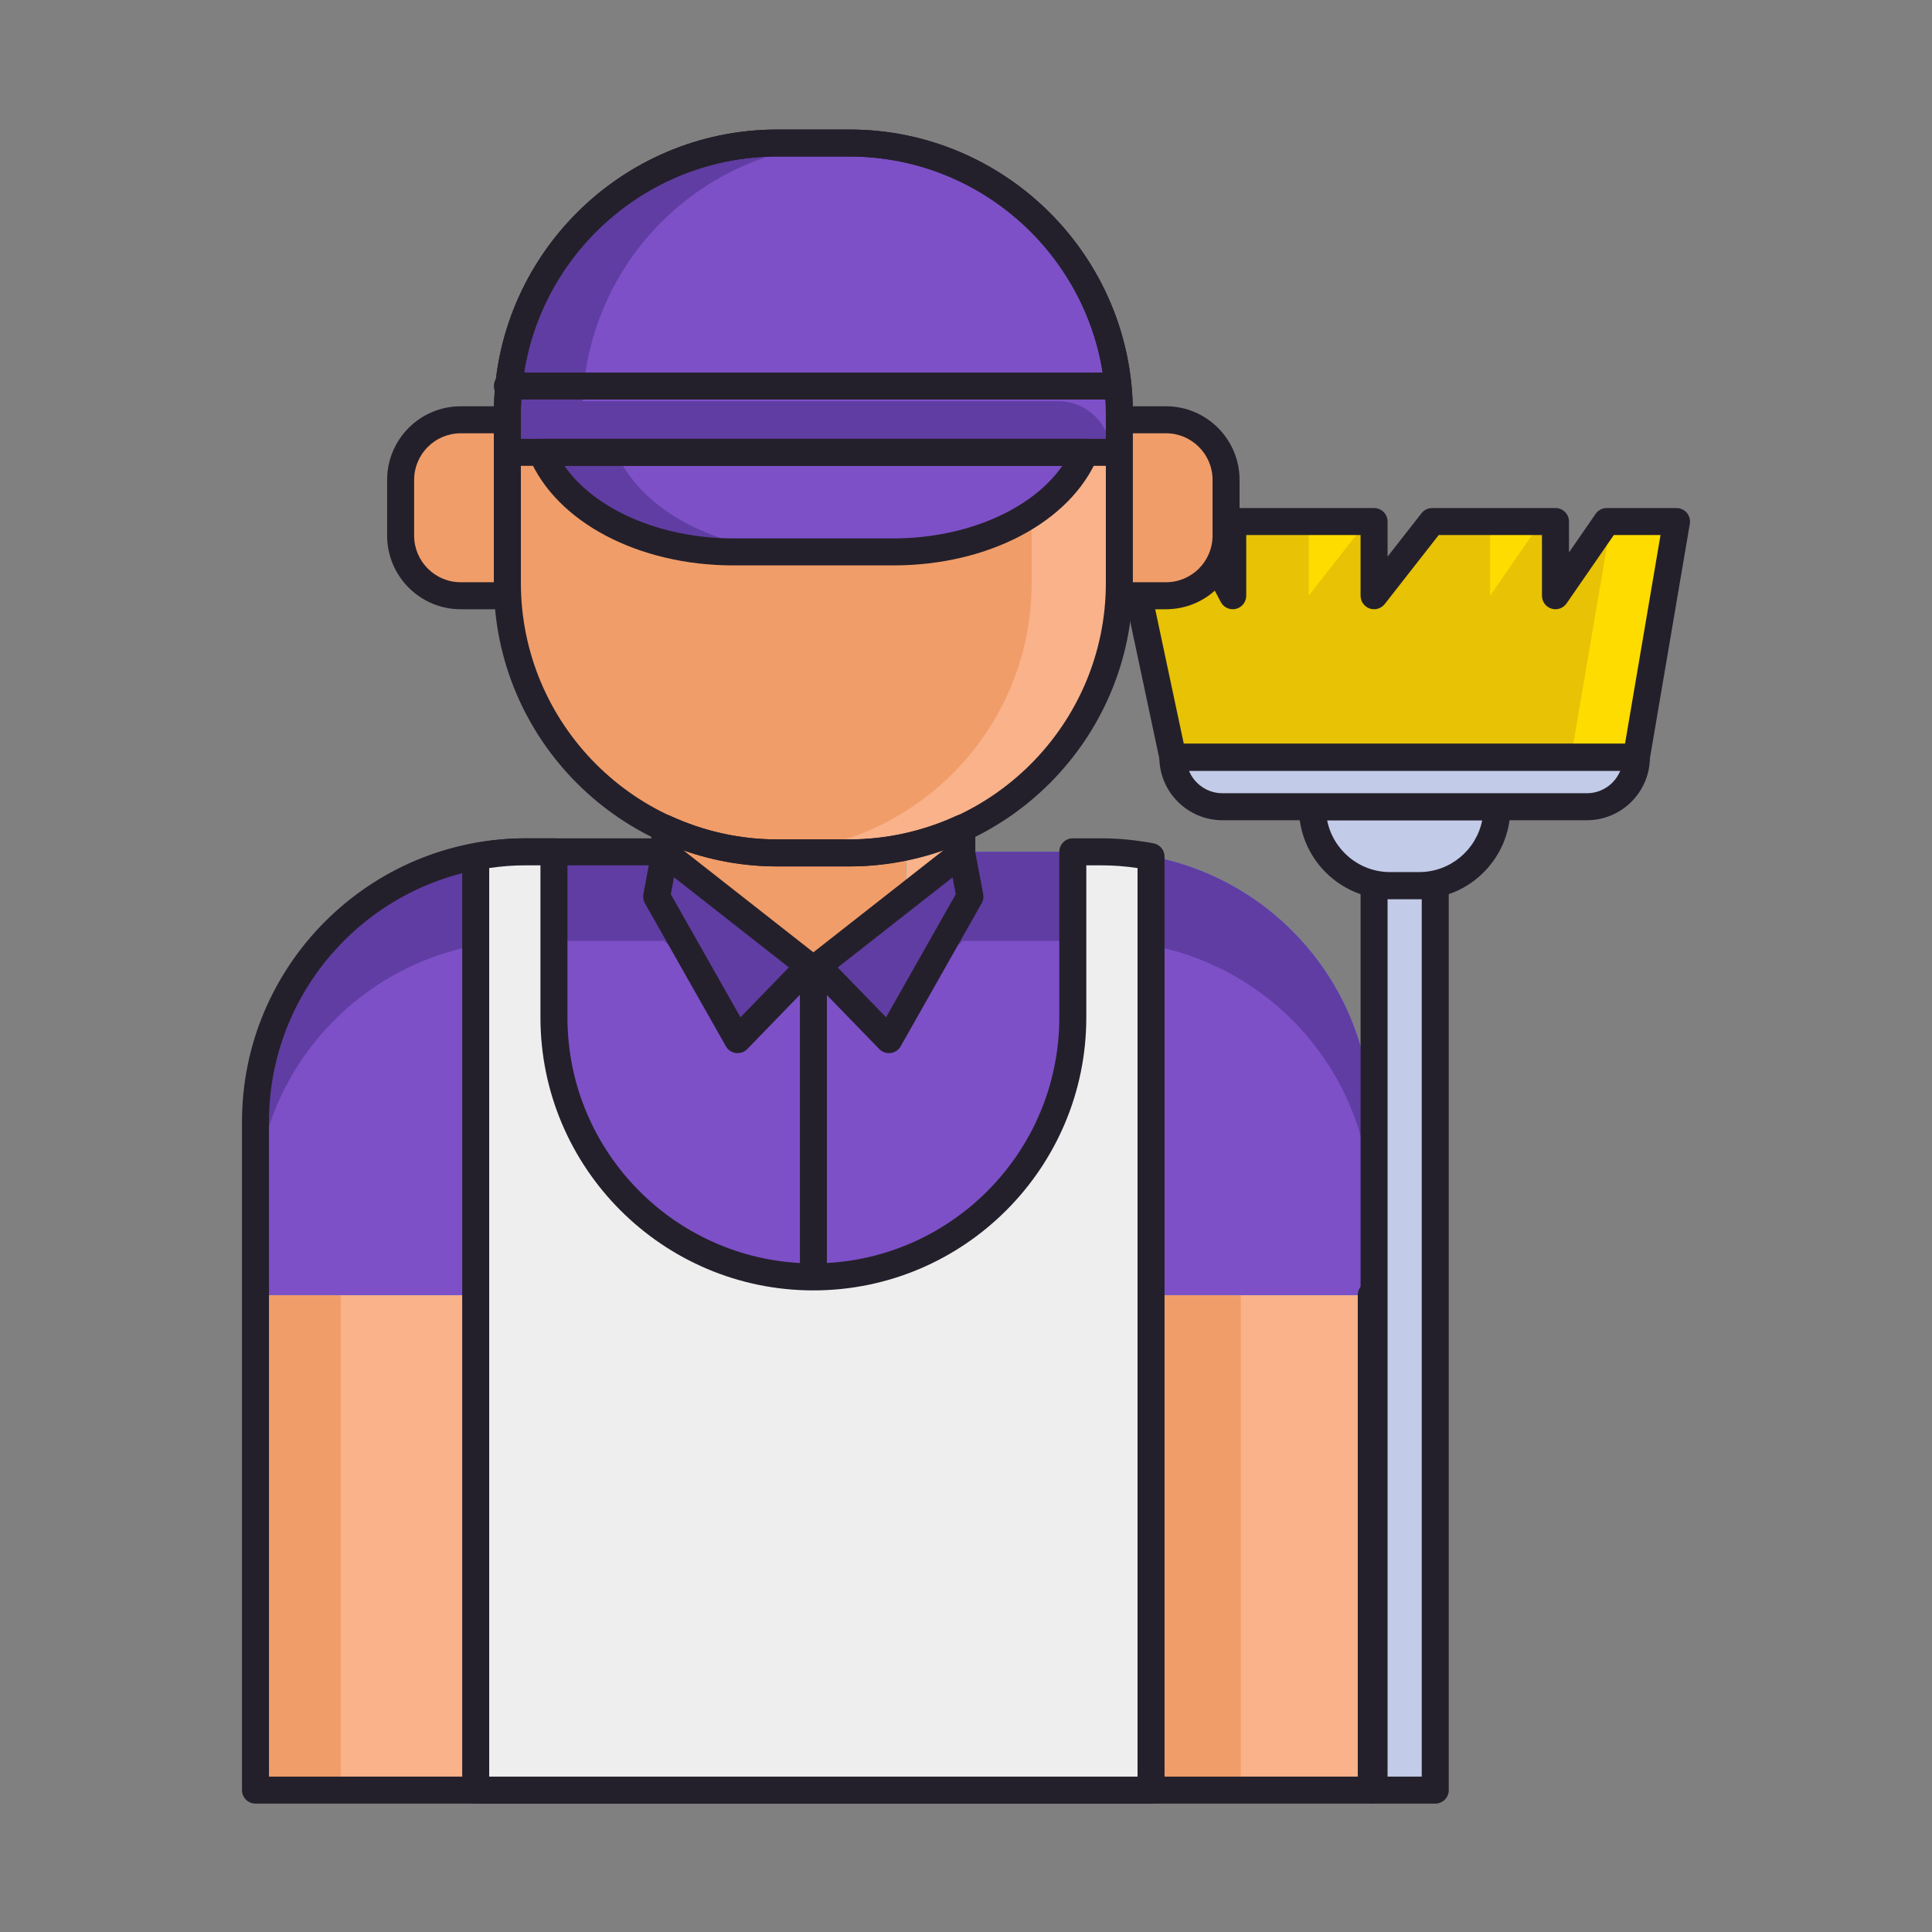 <svg id="Layer_1" enable-background="new 0 0 256 256" height="512" viewBox="0 0 256 256" width="512" xmlns="http://www.w3.org/2000/svg"><rect x="0" y="0" width="256" height="256" fill="#808080" stroke="none"/><path d="m181.699 237.2v-88.548c0-19.762-16.017-35.78-35.779-35.78h-76.289c-19.761 0-35.778 16.018-35.778 35.78v88.548z" fill="#14a2ff"/><path d="m148.322 77.237c0 19.762-16.016 35.779-35.777 35.779h-9.544c-19.762 0-35.771-16.017-35.771-35.779v-22.509c0-19.76 16.009-35.778 35.771-35.778h9.544c19.762 0 35.777 16.018 35.777 35.778z" fill="#f19d69"/><path d="m112.545 18.95h-9.544c-.35 0-.684.045-1.041.053 19.28.56 34.735 16.318 34.735 35.725v22.509c0 19.408-15.455 35.169-34.735 35.728.357.01.691.051 1.041.051h9.544c19.762 0 35.777-16.017 35.777-35.779v-22.509c0-19.76-16.015-35.778-35.777-35.778z" fill="#f9b28a"/><path d="m107.781 18.95c0-.051-.009-.099-.009-.149 0 .051-.008.099-.008.149z" fill="none"/><path d="m33.852 171.608h29.181v65.592h-29.181z" fill="#f9b28a"/><path d="m33.852 171.608h11.299v65.592h-11.299z" fill="#f19d69"/><path d="m152.519 171.608h29.181v65.592h-29.181z" fill="#f9b28a"/><path d="m152.519 171.608h11.897v65.592h-11.897z" fill="#f19d69"/><path d="m148.322 59.941v-5.213c0-19.76-16.016-35.778-35.777-35.778h-9.544c-19.762 0-35.771 16.018-35.771 35.778v5.213z" fill="#7d50c7"/><path d="m71.769 59.941c3.209 7.617 13.35 13.188 25.396 13.188h21.224c12.044 0 22.186-5.571 25.395-13.188z" fill="#7d50c7"/><path d="m81.661 59.941h65.519c-.107-3.758-3.163-6.779-6.947-6.779h-63.024c.816-18.965 16.358-34.107 35.514-34.203-.062 0-.117-.01-.178-.01h-9.544c-19.762 0-35.771 16.018-35.771 35.778v5.213h.016 4.522c3.209 7.617 13.35 13.188 25.396 13.188h9.893c-12.038.001-22.187-5.57-25.396-13.187z" fill="#603da3"/><path d="m148.322 61.73h-81.092c-.988 0-1.789-.801-1.789-1.789v-5.213c0-20.714 16.85-37.567 37.56-37.567h9.544c20.714 0 37.566 16.853 37.566 37.567v5.213c0 .988-.8 1.789-1.789 1.789zm-79.302-3.578h77.514v-3.424c0-18.742-15.247-33.989-33.988-33.989h-9.544c-18.737 0-33.981 15.247-33.981 33.989v3.424z" fill="#24202b"/><path d="m118.389 74.918h-21.224c-12.577 0-23.446-5.74-27.045-14.283-.233-.552-.174-1.185.158-1.684.331-.5.891-.8 1.49-.8h72.015c.6 0 1.159.3 1.49.8.332.499.392 1.131.158 1.684-3.598 8.543-14.466 14.283-27.042 14.283zm-43.597-13.188c4.004 5.767 12.719 9.61 22.373 9.61h21.224c9.653 0 18.367-3.843 22.371-9.61z" fill="#24202b"/><path d="m147.592 52.94h-80.362c-.988 0-1.789-.801-1.789-1.789s.801-1.789 1.789-1.789h80.361c.988 0 1.789.801 1.789 1.789s-.8 1.789-1.788 1.789z" fill="#24202b"/><path d="m145.92 112.872h-18.472v.154l-19.094 14.978-.573 3.528-.584-3.528-19.102-14.988v-.144h-18.464c-19.761 0-35.778 16.018-35.778 35.78v22.956h29.181v65.592h89.485v-65.592h29.181v-22.956c-.001-19.762-16.017-35.78-35.78-35.78z" fill="#7d50c7"/><path d="m107.197 128.004.584 3.528.573-3.528 11.728-9.201v-6.612c-2.426.531-4.949.824-7.537.824h-9.544c-5.323 0-10.358-1.195-14.905-3.283v3.139.144z" fill="#f19d69"/><path d="m120.082 112.191c2.572-.56 5.035-1.387 7.366-2.459-2.331 1.073-4.802 1.9-7.366 2.459z" fill="#f9b28a"/><path d="m127.448 113.025v-.154-3.139c-2.331 1.072-4.794 1.899-7.366 2.459v6.612z" fill="#f9b28a"/><path d="m145.92 112.872h-3.769v21.948c0 18.984-15.394 34.376-34.379 34.376-18.979 0-34.371-15.391-34.371-34.376v-21.948h-3.771c-2.26 0-4.461.235-6.598.633v58.103 65.592h89.485v-65.592-58.103c-2.144-.398-4.343-.633-6.597-.633z" fill="none"/><path d="m88.096 113.016v-.144h-18.465c-19.761 0-35.778 16.018-35.778 35.78v11.796c0-19.762 16.018-35.778 35.778-35.778h18.465v.147l4.166 3.264-5.254-9.278z" fill="#603da3"/><path d="m145.92 112.872h-18.472v.154l-.038.03 1.08 5.748-5.3 9.364 4.258-3.342v-.155h18.472c19.763 0 35.779 16.016 35.779 35.778v-11.796c0-19.763-16.016-35.781-35.779-35.781z" fill="#603da3"/><path d="m127.41 113.056-.008-.04-19.102 14.988.048.047.006-.047z" fill="#603da3"/><path d="m87.008 118.803 5.254 9.279 5.476 9.674 2.963-3.053 6.496-6.699-19.101-14.988z" fill="#603da3"/><path d="m127.41 113.056-19.056 14.948-.006.047 6.473 6.679 2.937 3.026 5.432-9.588 5.3-9.365z" fill="#603da3"/><path d="m181.699 238.989h-147.846c-.988 0-1.789-.801-1.789-1.789v-88.548c0-20.716 16.853-37.569 37.567-37.569h18.465c.988 0 1.789.801 1.789 1.789s-.801 1.789-1.789 1.789h-18.465c-18.742 0-33.989 15.249-33.989 33.991v86.759h144.268v-63.803c0-.988.801-1.789 1.789-1.789s1.789.801 1.789 1.789v65.592c0 .988-.8 1.789-1.789 1.789z" fill="#24202b"/><path d="m145.92 112.872h-3.769v21.948c0 18.984-15.394 34.376-34.379 34.376-18.979 0-34.371-15.391-34.371-34.376v-21.948h-3.771c-2.26 0-4.461.235-6.598.633v58.103 65.592h89.485v-65.592-58.103c-2.144-.398-4.343-.633-6.597-.633z" fill="#eee"/><g fill="#24202b"><path d="m152.519 238.989h-89.486c-.988 0-1.789-.801-1.789-1.789v-123.695c0-.862.614-1.601 1.462-1.759 2.363-.44 4.693-.664 6.925-.664h3.771c.988 0 1.789.801 1.789 1.789v21.948c0 17.968 14.616 32.586 32.582 32.586 17.97 0 32.59-14.618 32.59-32.586v-21.948c0-.988.801-1.789 1.789-1.789h3.769c2.253 0 4.519.217 6.925.664.848.157 1.463.896 1.463 1.759v123.695c-.001.988-.802 1.789-1.79 1.789zm-87.697-3.578h85.907v-120.39c-1.651-.242-3.236-.36-4.81-.36h-1.979v20.159c0 19.941-16.225 36.165-36.168 36.165-19.938 0-36.16-16.223-36.16-36.165v-20.159h-1.981c-1.578 0-3.163.118-4.809.359z"/><path d="m107.781 133.321c-.875 0-1.622-.633-1.765-1.497l-.471-2.842-18.555-14.559c-.432-.339-.685-.858-.685-1.407v-3.283c0-.609.311-1.177.823-1.506.514-.33 1.16-.374 1.712-.12 4.509 2.07 9.272 3.12 14.159 3.12h9.544c2.373 0 4.78-.263 7.154-.783h.001c2.426-.529 4.781-1.315 7-2.336.554-.255 1.2-.21 1.713.119.514.329.824.896.824 1.506v3.293c0 .549-.253 1.068-.685 1.408l-18.544 14.547-.462 2.838c-.141.865-.887 1.5-1.763 1.502.002 0 .001 0 0 0zm-17.251-20.669 17.246 13.532 17.271-13.549c-1.492.528-3.025.964-4.583 1.304-2.625.574-5.29.866-7.92.866h-9.544c-4.267 0-8.447-.723-12.47-2.153z"/><path d="m112.545 114.805h-9.544c-20.71 0-37.56-16.853-37.56-37.568v-22.509c0-20.714 16.85-37.567 37.56-37.567h9.544c20.714 0 37.566 16.853 37.566 37.567v22.509c0 20.715-16.852 37.568-37.566 37.568zm-9.544-94.066c-18.737 0-33.981 15.247-33.981 33.989v22.509c0 18.742 15.244 33.99 33.981 33.99h9.544c18.741 0 33.988-15.248 33.988-33.99v-22.509c0-18.742-15.247-33.989-33.988-33.989z"/><path d="m97.738 139.545c-.075 0-.151-.005-.228-.015-.559-.072-1.052-.402-1.329-.893l-10.73-18.953c-.208-.368-.279-.797-.201-1.212l1.088-5.788c.182-.971 1.116-1.611 2.088-1.428s1.61 1.118 1.428 2.089l-.967 5.145 9.231 16.305 7.795-8.037c.688-.71 1.822-.725 2.529-.039.71.688.727 1.82.039 2.53l-9.459 9.752c-.338.351-.803.544-1.284.544z"/><path d="m117.789 139.545c-.48 0-.944-.194-1.284-.543l-9.464-9.752c-.688-.709-.671-1.842.038-2.53.708-.688 1.84-.672 2.53.038l7.8 8.039 9.233-16.306-.967-5.145c-.183-.971.456-1.906 1.428-2.089.97-.184 1.905.457 2.088 1.428l1.088 5.788c.078.415.007.845-.201 1.212l-10.732 18.953c-.277.491-.771.821-1.329.893-.077.01-.153.014-.228.014z"/><path d="m107.781 170.894c-.988 0-1.789-.801-1.789-1.789v-37.573c0-.988.801-1.789 1.789-1.789s1.789.801 1.789 1.789v37.573c0 .988-.8 1.789-1.789 1.789z"/></g><path d="m212.9 69.106-6.792 9.834v-9.834h-16.342l-7.694 9.834v-9.834h-18.728v9.834l-5.184-9.834h-9.387l6.636 31.231h61.423l5.316-31.231z" fill="#e8c205"/><path d="m181.101 69.106h-7.694v9.834z" fill="#ffdc00"/><path d="m204.235 69.106h-6.784v9.834z" fill="#ffdc00"/><path d="m154.679 69.106h-5.185l5.185 9.834z" fill="#ffdc00"/><path d="m213.482 69.106-5.307 31.231h8.657l5.316-31.231z" fill="#ffdc00"/><path d="m182.072 117.342h8.105v119.857h-8.105z" fill="#c2cbe8"/><path d="m190.178 238.989h-8.105c-.988 0-1.789-.801-1.789-1.789v-119.858c0-.988.801-1.789 1.789-1.789h8.105c.988 0 1.789.801 1.789 1.789v119.858c0 .988-.801 1.789-1.789 1.789zm-6.317-3.578h4.527v-116.28h-4.527z" fill="#24202b"/><path d="m173.92 106.896c-.008.053-.016.101-.016.154 0 5.687 4.608 10.293 10.282 10.293h3.869c5.688 0 10.289-4.606 10.289-10.293 0-.053-.017-.101-.017-.154z" fill="#c2cbe8"/><path d="m188.056 119.131h-3.869c-6.656 0-12.071-5.42-12.071-12.082 0-.139.013-.269.033-.406.131-.876.886-1.537 1.771-1.537h24.408c.936 0 1.702.717 1.782 1.632.015.104.023.206.023.311.001 6.662-5.417 12.082-12.077 12.082zm-12.205-10.446c.764 3.909 4.211 6.869 8.336 6.869h3.869c4.128 0 7.578-2.959 8.343-6.869z" fill="#24202b"/><path d="m161.976 106.896h48.297c3.631 0 6.559-2.936 6.559-6.559h-61.423c0 3.623 2.938 6.559 6.567 6.559z" fill="#c2cbe8"/><path d="m210.272 108.685h-48.297c-4.607 0-8.355-3.745-8.355-8.348 0-.988.801-1.789 1.789-1.789h61.423c.988 0 1.789.801 1.789 1.789 0 4.603-3.745 8.348-8.349 8.348zm-52.725-6.559c.71 1.746 2.428 2.98 4.429 2.98h48.297c1.998 0 3.713-1.234 4.423-2.98z" fill="#24202b"/><path d="m216.832 102.126h-61.423c-.845 0-1.574-.591-1.75-1.417l-6.637-31.23c-.112-.528.021-1.079.359-1.498.34-.419.851-.663 1.391-.663h9.388c.664 0 1.273.368 1.583.955l1.812 3.438v-2.603c0-.988.801-1.789 1.789-1.789h18.729c.988 0 1.789.801 1.789 1.789v4.643l4.495-5.746c.339-.433.859-.687 1.409-.687h16.343c.988 0 1.789.801 1.789 1.789v4.095l3.531-5.112c.334-.484.884-.772 1.472-.772h9.247c.527 0 1.027.232 1.367.635.34.402.485.935.396 1.454l-5.315 31.23c-.147.86-.892 1.489-1.764 1.489zm-59.974-3.578h58.464l4.706-27.652h-6.189l-6.259 9.061c-.444.645-1.26.923-2.004.691-.748-.233-1.257-.925-1.257-1.708v-8.044h-13.682l-7.156 9.146c-.472.602-1.272.836-1.992.589-.722-.249-1.206-.928-1.206-1.691v-8.044h-15.15v8.044c0 .823-.561 1.539-1.359 1.737-.801.196-1.629-.175-2.013-.902l-4.68-8.878h-6.1z" fill="#24202b"/><path d="m67.224 55.624h-6.179c-4.399 0-7.958 3.563-7.958 7.958v7.4c0 4.395 3.559 7.958 7.958 7.958h6.179z" fill="#f19d69"/><path d="m69.013 80.729h-7.968c-5.375 0-9.747-4.373-9.747-9.747v-7.4c0-5.375 4.372-9.747 9.747-9.747h7.968zm-7.968-23.316c-3.401 0-6.169 2.768-6.169 6.169v7.4c0 3.401 2.768 6.169 6.169 6.169h4.39v-19.738z" fill="#24202b"/><path d="m148.322 55.624h6.179c4.397 0 7.958 3.563 7.958 7.958v7.4c0 4.395-3.561 7.958-7.958 7.958h-6.179z" fill="#f19d69"/><path d="m154.501 80.729h-7.968v-26.895h7.968c5.375 0 9.747 4.373 9.747 9.747v7.4c0 5.375-4.372 9.748-9.747 9.748zm-4.39-3.579h4.39c3.401 0 6.169-2.768 6.169-6.169v-7.4c0-3.401-2.768-6.169-6.169-6.169h-4.39z" fill="#24202b"/></svg>